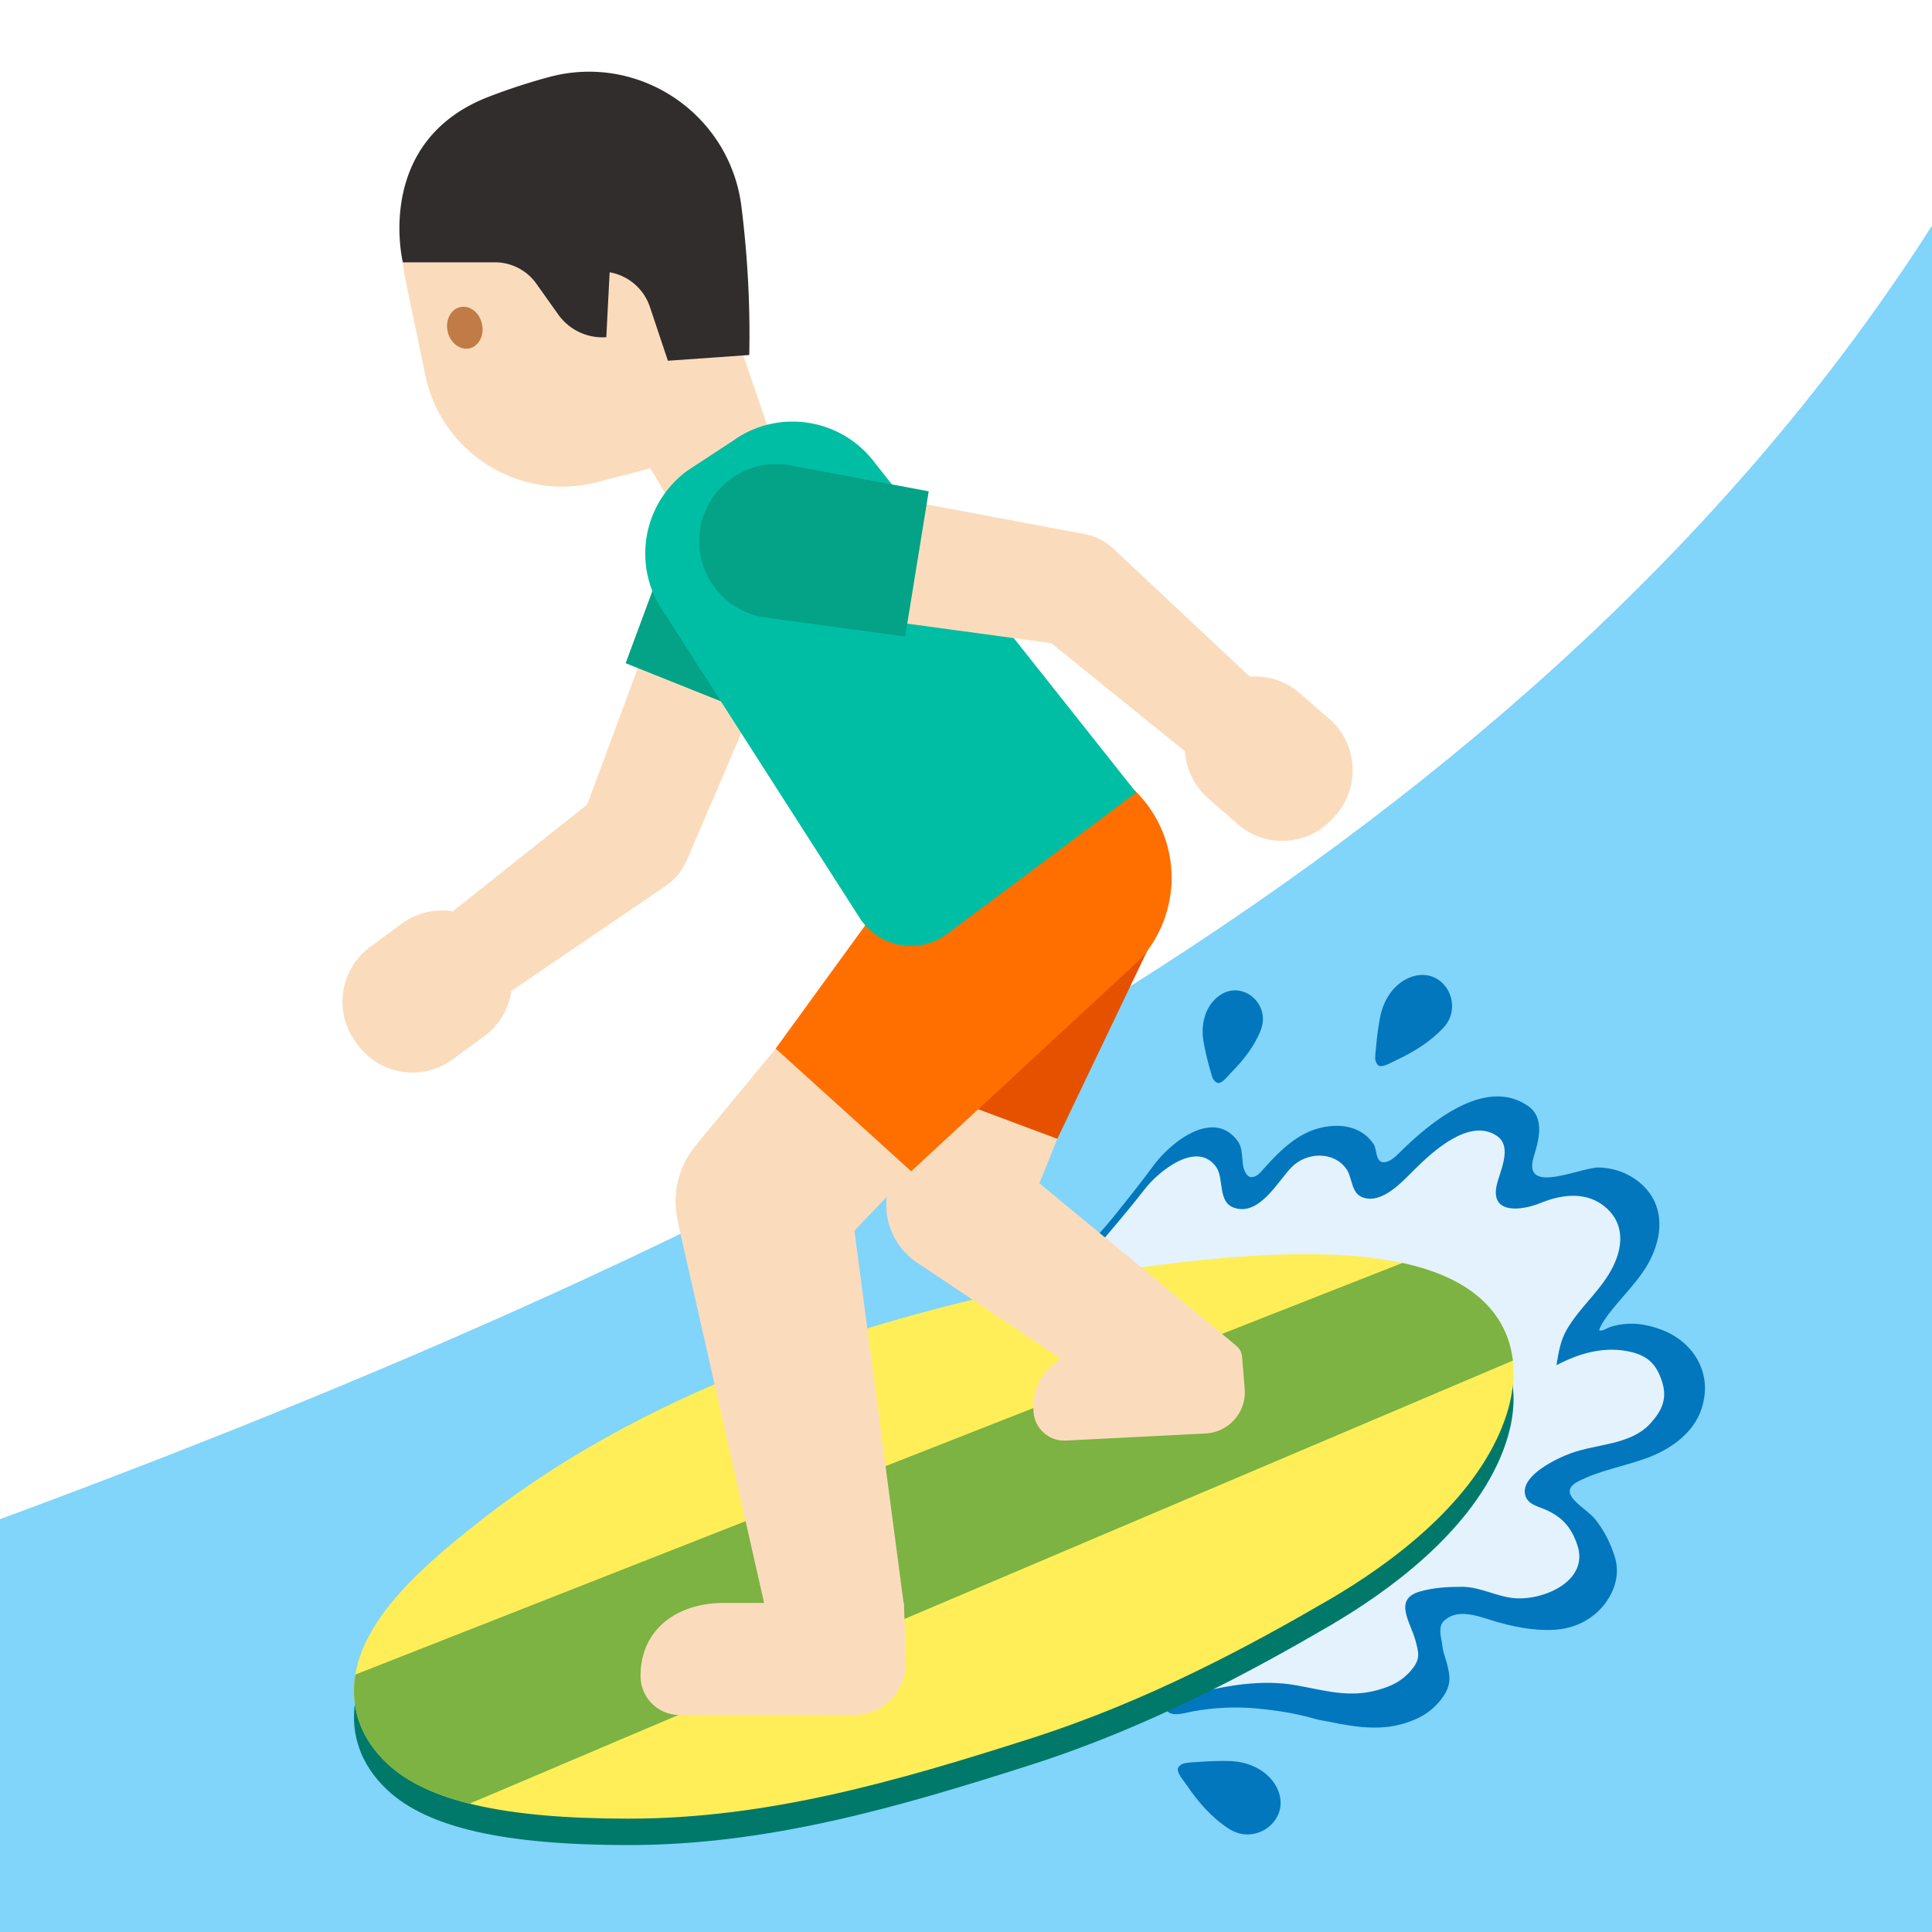 <svg xmlns="http://www.w3.org/2000/svg" xmlns:xlink="http://www.w3.org/1999/xlink" viewBox="0 0 128 128"><path fill="#81d4fa" d="M128 128H0v-27.35c54.56-20.16 102.17-45.24 128-85.7V128z"/><path fill="#0277bd" d="M112.9 91.31c-.27-1.53-1.39-2.66-2.79-3.2-.69-.26-1.44-.44-2.19-.41-.43.02-.9.09-1.3.24-.2.07-.44.27-.67.2.06-.28.32-.65.48-.88.94-1.31 2.26-2.44 2.97-3.94.87-1.84.68-3.57-.51-4.74-.8-.78-1.85-1.2-2.96-1.23-1.19-.03-5.1 1.89-4.32-.7.31-1.02.79-2.57-.38-3.38-2.84-1.97-6.54 1.14-8.48 3.07-.29.28-.62.62-1.03.66-.61.05-.48-.85-.71-1.19-.9-1.36-2.61-1.44-4.02-.94-1.4.5-2.52 1.72-3.48 2.8-.21.24-.62.48-.89.17-.48-.57-.16-1.57-.59-2.2-.43-.62-1.02-.95-1.71-.95-1.49 0-3.14 1.5-3.88 2.51-.72.98-1.56 2.04-2.61 3.35-.73.9-1.41 1.64-2.08 2.27-.15.14-.31.29-.47.43-.69.62-1.44 1.24-2.36 1.94-.08.05-.19.13-.32.23-1.46 1.03-2.24 1.72-2.17 2.37l.03.35.33.06c1.53.28 3.42.07 4.89-.16.33-.05.67-.12 1.02-.19 1.04-.21 2.18-.41 3.02-.23 2.61.54 5.33 1.64 7.66 3.11 1.04.65 2.11 1.4 3.03 2.06 1.2.85 3.19 2.68 3.15 5.41-.04 2.92-1.48 5.52-2.68 7.19-.57.79-1.34 1.41-2.16 1.92-.7.44-1.65.6-2.21 1.23-.16.18-.24.42-.4.59-.12.14-.32.27-.4.43-.42.76-.9 1.53-1.64 2.02-.34.22-.71.14-1.07.28-.27.1-.53.31-.79.45-.27.15-1.33.67-.85 1.09.4.35 1.18.07 1.63-.01 1.42-.26 2.82-.33 4.26-.2 1.3.12 2.59.32 3.84.68.34.1.69.14 1.02.21 1.67.35 3.31.58 4.85.12.85-.25 1.75-.63 2.51-1.6.75-.97.6-1.57.37-2.48-.07-.25-.16-.49-.22-.74-.06-.24-.07-.48-.12-.72-.08-.35-.16-.92.11-1.21.86-.92 2.21-.41 3.22-.1 1.32.41 2.74.7 4.12.63 1.35-.08 2.55-.65 3.38-1.73.68-.89 1-2.02.65-3.12-.28-.89-.71-1.75-1.3-2.48-.59-.76-2.68-1.71-1.11-2.51 1.47-.75 3.11-1 4.64-1.58 1.66-.63 3.24-1.82 3.63-3.62.14-.59.15-1.12.06-1.63z"/><path fill="#e3f2fd" d="M104.05 96.29c1.72-.64 3.97-.54 5.29-1.98.78-.86 1.13-1.65.78-2.76-.35-1.1-.89-1.68-1.98-1.96-1.7-.43-3.4 0-5.02.86.13-.81.26-1.62.66-2.32.87-1.53 2.31-2.64 3.09-4.22.67-1.35.72-2.81-.4-3.84-1.26-1.16-2.93-.97-4.4-.37-1.23.5-3.31.78-2.92-1.13.19-.93 1.11-2.6 0-3.33-1.82-1.2-4.26 1.08-5.44 2.25-.8.79-2.15 2.31-3.43 1.84-.78-.29-.67-1.29-1.07-1.87-.85-1.22-2.66-1.13-3.64-.13-.91.93-2.11 3.22-3.77 2.7-1.16-.36-.68-1.96-1.23-2.72-1.28-1.79-3.83.32-4.7 1.44-.81 1.04-1.67 2.07-2.53 3.08-.64.76-1.32 1.48-2.04 2.12l-.46.4c-.75.64-1.51 1.22-2.3 1.8-.45.33-2.28 1.44-2.22 1.99 1.52.26 3.06.08 4.57-.14 1.28-.19 2.76-.63 4.04-.38 2.59.51 5.24 1.54 7.5 2.89.99.59 1.99 1.26 2.94 1.89 1.8 1.21 3.25 3.06 3.22 5.31-.04 2.49-1.19 4.87-2.67 6.83-1.52 2.02-4.34 2.8-6.46 4.13-1.41.88-3.33 1.94-4.29 3.33-2.08 3.01 2.83.51 3.82.25 2.21-.58 4.59-1 6.86-.6 1.92.34 3.53.86 5.46.31.91-.26 1.61-.6 2.21-1.33.58-.71.49-1.07.27-1.9-.32-1.23-1.51-2.76.26-3.28.9-.27 1.89-.32 2.81-.32 1.24 0 2.33.68 3.56.76 1.94.12 4.88-1.19 4.08-3.53-.36-1.08-.91-1.78-1.97-2.28-.58-.28-1.29-.36-1.48-1.02-.34-1.28 2.05-2.42 3-2.77z"/><path fill="#0277bd" d="M81.4 121.15c.01.01.02.02.04.02 1.78 1.16 4.13-.63 3.19-2.66-.02-.05-.05-.1-.08-.16-.64-1.14-1.92-1.66-3.17-1.68-.65-.01-1.29.01-1.94.06-.32.02-.65.03-.96.09-.18.03-.46.22-.45.42.01.31.41.76.57 1 .77 1.13 1.66 2.17 2.8 2.91zm2.12-52.88c.01-.01.01-.02.01-.04.68-1.69-1.22-3.38-2.77-2.25l-.12.09c-.85.72-1.09 1.89-.9 2.96.1.55.22 1.09.37 1.62.08.26.14.54.24.79.06.14.26.35.43.31.26-.06.57-.46.75-.65.82-.82 1.56-1.75 1.99-2.83zm12.09-.16.03-.03c1.37-1.48.07-3.96-1.97-3.41-.05.01-.11.03-.16.05-1.16.41-1.86 1.53-2.08 2.7-.11.6-.2 1.21-.25 1.82-.03.3-.07.61-.07.91.01.16.13.46.32.48.29.04.78-.25 1.03-.37 1.16-.54 2.27-1.21 3.15-2.15z"/><path fill="#00796b" d="M99.24 89.11c-1.89-2.87-6.07-4.27-12.77-4.27-6.27 0-13.42 1.22-17.12 1.95-10.57 2.08-25.62 6.45-37.25 15.5-4.08 3.17-8.45 6.92-8.64 11.2-.06 1.33.27 3.3 2.22 5.12 2.65 2.47 7.71 3.63 15.95 3.63h.04c9.19 0 17.79-2.49 26.52-5.28 7.9-2.51 14.79-6.27 19.91-9.25 3.95-2.31 9.11-6.1 11.27-11.07 1.58-3.66.8-6.11-.13-7.53zm-57.57 30.55z"/><defs><path id="a" d="M99.24 87.36c-1.89-2.87-6.07-4.27-12.77-4.27-6.27 0-13.42 1.22-17.12 1.95-10.57 2.08-25.62 6.45-37.25 15.5-4.08 3.17-8.45 6.92-8.64 11.2-.06 1.33.27 3.3 2.22 5.12 2.65 2.47 7.71 3.63 15.95 3.63h.04c9.19 0 17.79-2.49 26.52-5.28 7.9-2.51 14.79-6.27 19.91-9.25 3.95-2.31 9.11-6.1 11.27-11.07 1.58-3.65.8-6.11-.13-7.53z"/></defs><use fill="#ffee58" overflow="visible" xlink:href="#a"/><clipPath id="b"><use overflow="visible" xlink:href="#a"/></clipPath><path fill="#7cb342" d="m103.37 88.81-75.61 32.11-9.09-8.06 76.8-30.19z" clip-path="url(#b)"/><path fill="#fadcbc" d="m79.91 94.97-9.26.47c-1.14.07-2.11-.79-2.18-1.93-.15-2.44 1.68-3.96 4.12-4.11l8.65-.44a.999.999 0 0 1 1.05.92l.18 2.2c.09 1.5-1.06 2.79-2.56 2.89zM67.65 81.4l-8.67-3.15 7.01-21.71 10.21 3.7z"/><path fill="#fadcbc" d="m81.85 89.11-4.4 5.72-16.63-11.14 5.61-7.3z"/><ellipse cx="63.32" cy="79.82" fill="#fadcbc" rx="4.6" ry="4.6" transform="rotate(-70.056 63.325 79.827)"/><ellipse cx="71.09" cy="58.39" fill="#fadcbc" rx="5.43" ry="5.43" transform="rotate(-70.056 71.1 58.395)"/><path fill="#e65100" d="M73.33 52.22a6.453 6.453 0 0 0-8.27 3.87l-4.08 15.97 9.07 3.39L77.2 60.5a6.456 6.456 0 0 0-3.87-8.28z"/><path fill="#fadcbc" d="m29.05 61.13 3.83 5.2 11.28-7.67-4.43-6.02z"/><path fill="#fadcbc" d="m45.52 56.95-6.94-2.77 6.83-18.42 7.86 3.14z"/><ellipse cx="42.05" cy="55.57" fill="#fadcbc" rx="3.73" ry="3.73" transform="rotate(-68.217 42.05 55.567)"/><path fill="#fadcbc" d="m23.7 69.22-.13-.18a4.509 4.509 0 0 1 .96-6.31l2.08-1.53a4.509 4.509 0 0 1 6.31.96l.13.18a4.509 4.509 0 0 1-.96 6.31L30 70.18c-2 1.48-4.83 1.05-6.3-.96z"/><ellipse cx="49.34" cy="37.33" fill="#fadcbc" rx="4.23" ry="4.23" transform="rotate(-68.217 49.34 37.329)"/><path fill="#04a287" d="M51.37 32.24a5.108 5.108 0 0 0-6.64 2.85l-3.28 8.85 9.05 3.62 3.72-8.67c1.05-2.63-.23-5.6-2.85-6.65z"/><path fill="#fadcbc" d="m56.63 113.63-11.59-.01a2.571 2.571 0 0 1-2.6-2.55c-.03-3.06 2.35-4.84 5.41-4.87h12.04l.12 3.97c.02 1.9-1.49 3.44-3.38 3.46zm-1.8-30.23-8.62-7.66 18.17-21.99 10.15 9.01z"/><path fill="#fadcbc" d="m59.88 106.31-8.9 1.46-6.05-26.71L56.3 79.2z"/><ellipse cx="50.52" cy="79.57" fill="#fadcbc" rx="5.76" ry="5.76" transform="rotate(-48.385 50.529 79.573)"/><ellipse cx="69.46" cy="58.25" fill="#fadcbc" rx="6.79" ry="6.79" transform="rotate(-48.385 69.462 58.257)"/><path fill="#ff6f00" d="M74.91 52.12c-3.33-2.96-8.44-2.66-11.4.67L51.39 69.47l8.98 8.13 15.21-14.08a8.07 8.07 0 0 0-.67-11.4z"/><path fill="#fadcbc" d="m48.78 22.2 2.8 8.16a2.74 2.74 0 0 1-1.7 3.48l-2.16.74c-1.24.42-2.6-.08-3.26-1.21l-7.83-13.44 12.15 2.27z"/><path fill="#fadcbc" d="m46.35 12.13 4.27 16.94-11.03 2.87c-5.13 1.33-10.33-1.89-11.41-7.08l-1.31-6.29c-1.21-5.81 2.86-11.4 8.76-12.03l2.34-.25a7.774 7.774 0 0 1 8.38 5.84z"/><path fill="#312d2d" d="m49.64 23.52-5.39.38-1.19-3.56c-.4-1.2-1.42-2.08-2.67-2.3l-.22 4.3c-1.25.09-2.46-.48-3.19-1.51l-1.45-2.04a3.355 3.355 0 0 0-2.73-1.41h-6.11s-1.97-8.01 5.69-10.97c1.32-.51 2.65-.94 3.94-1.29 5.98-1.65 12.02 2.4 12.8 8.55.41 3.28.59 6.57.52 9.85z"/><path fill="#c17b47" d="M31.93 21.45c.17.75-.19 1.48-.82 1.63-.62.14-1.27-.35-1.45-1.1-.17-.76.19-1.49.82-1.63.63-.15 1.28.34 1.45 1.1"/><path fill="#00bea4" d="m48.52 29.23-2.96 1.94a6.797 6.797 0 0 0-1.52 9.49l12.92 20.16a4.024 4.024 0 0 0 5.8 1.05l12.52-9.36-17.26-21.77c-2.21-3.04-6.46-3.72-9.5-1.51z"/><path fill="#fadcbc" d="m79.44 50.53 4.25-4.87-9.95-9.33-4.9 5.63z"/><path fill="#fadcbc" d="m71.78 35.37-1.19 7.37-19.47-2.64 1.35-8.36z"/><ellipse cx="71.19" cy="39.06" fill="#fadcbc" rx="3.73" ry="3.73" transform="rotate(-80.804 71.187 39.059)"/><path fill="#fadcbc" d="m88.51 53.99-.15.17c-1.64 1.88-4.49 2.08-6.36.44l-1.95-1.7c-1.88-1.64-2.08-4.49-.44-6.36l.15-.17c1.64-1.88 4.49-2.08 6.36-.44l1.95 1.7a4.5 4.5 0 0 1 .44 6.36z"/><ellipse cx="51.8" cy="35.92" fill="#fadcbc" rx="4.23" ry="4.23" transform="rotate(-80.804 51.799 35.918)"/><path fill="#04a287" d="M46.39 35.04a5.106 5.106 0 0 0 4.23 5.86l9.35 1.27 1.56-9.62-9.27-1.74a5.11 5.11 0 0 0-5.87 4.23z"/></svg>